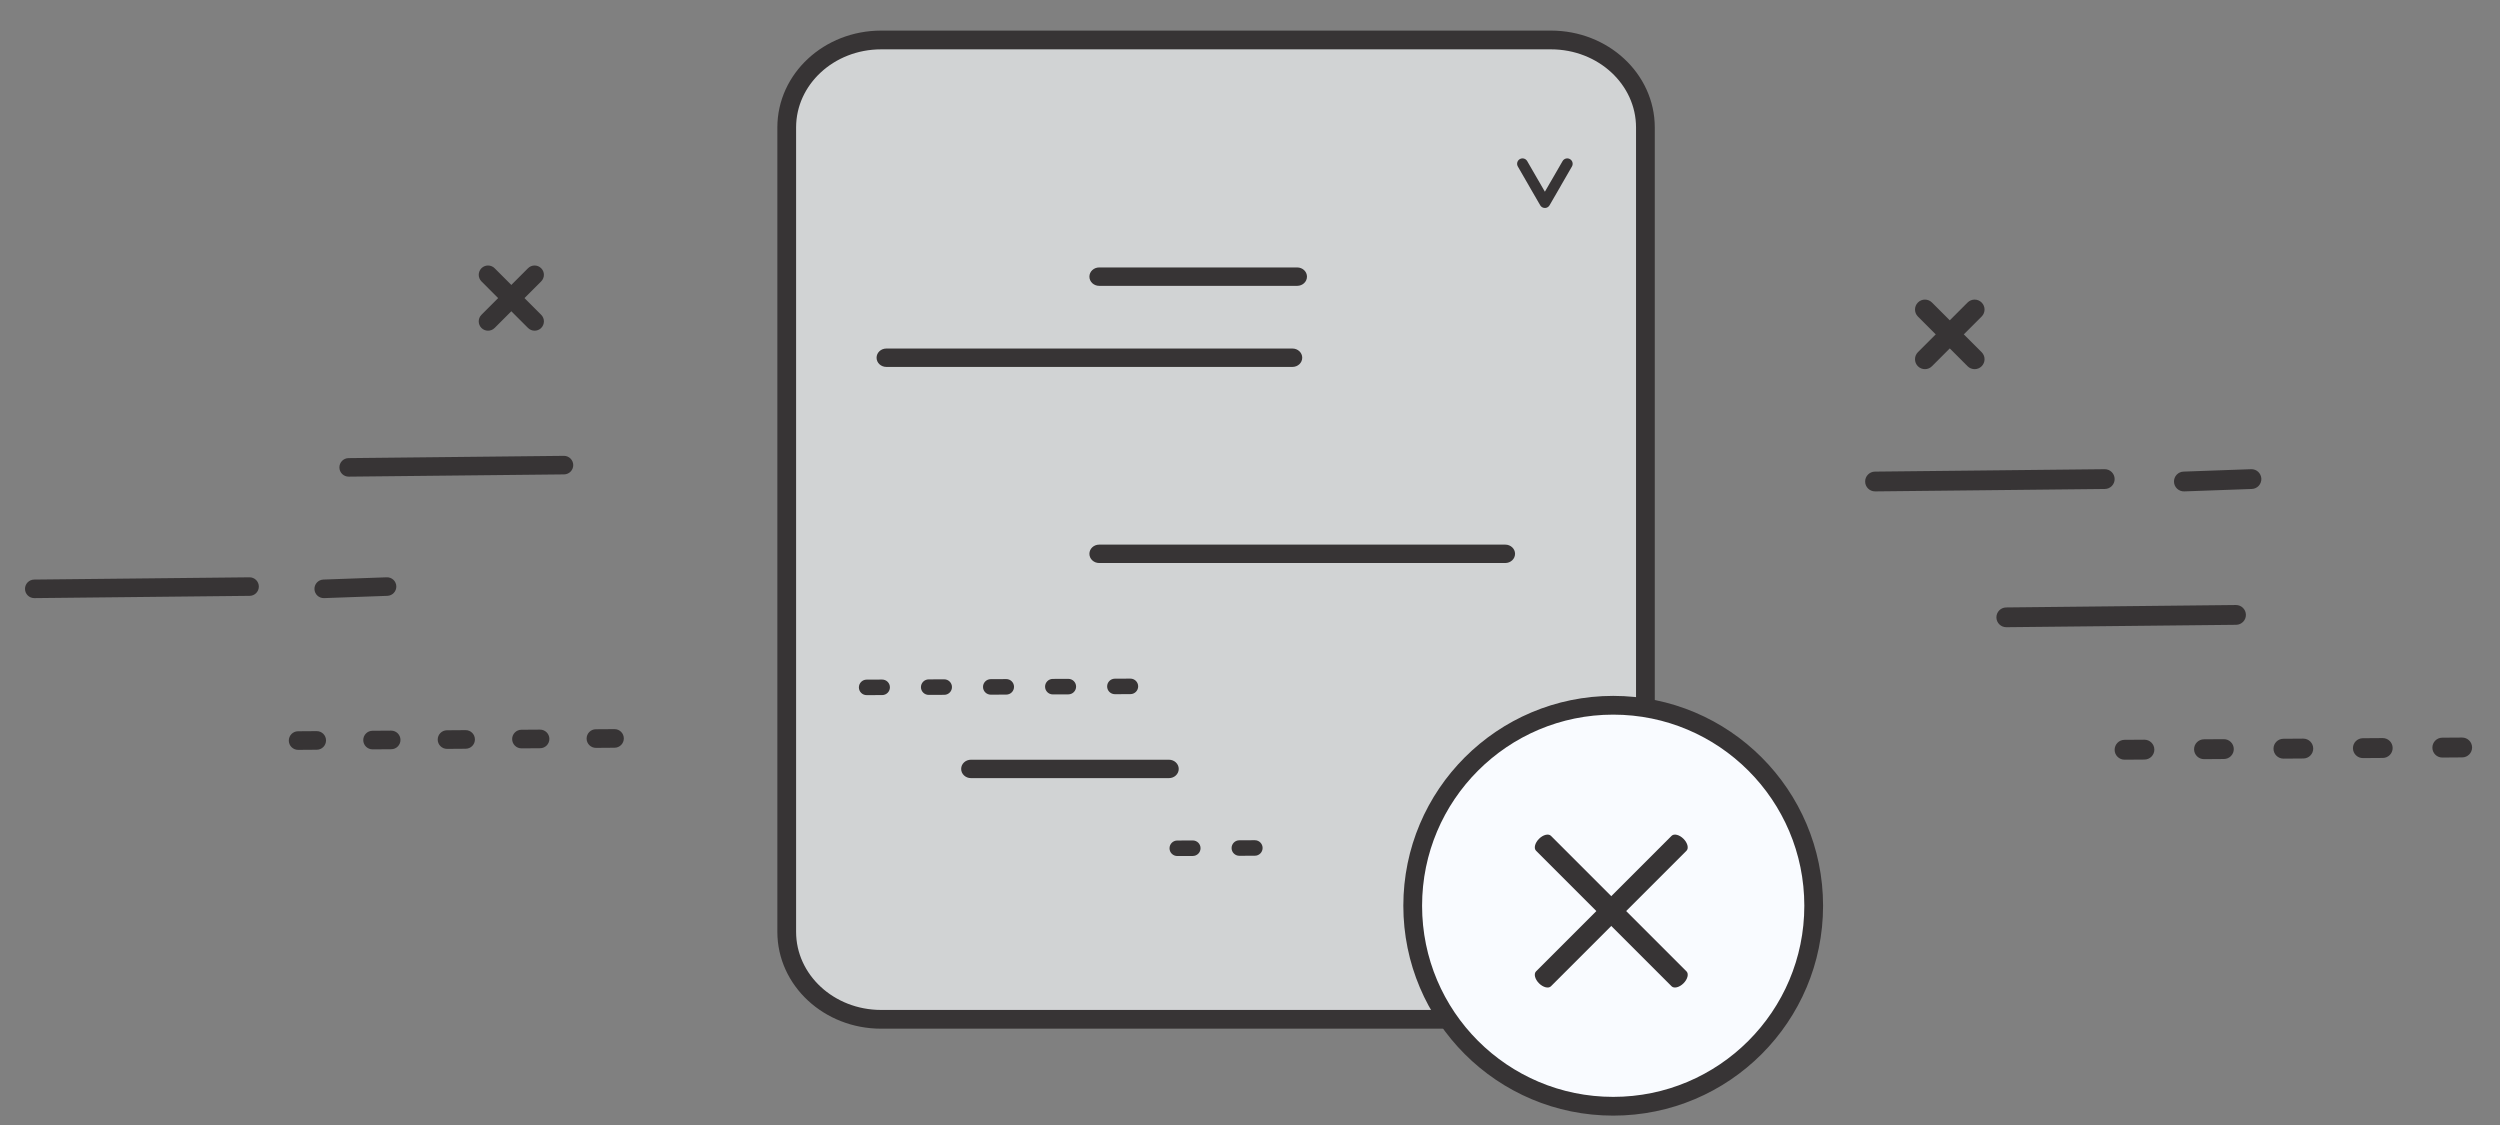 <?xml version="1.0" encoding="utf-8"?>
<!-- Generator: Adobe Illustrator 16.0.0, SVG Export Plug-In . SVG Version: 6.00 Build 0)  -->
<!DOCTYPE svg PUBLIC "-//W3C//DTD SVG 1.1//EN" "http://www.w3.org/Graphics/SVG/1.1/DTD/svg11.dtd">
<svg version="1.1" id="图层_1" xmlns="http://www.w3.org/2000/svg" xmlns:xlink="http://www.w3.org/1999/xlink" x="0px" y="0px"
	 width="400px" height="180px" viewBox="0 0 400 180" enable-background="new 0 0 400 180" xml:space="preserve">
<rect x="0" y="0" width="400" height="180" fill="#808080" stroke="none"/>
<g>
	<path fill="#D1D3D4" stroke="#373435" stroke-width="3" stroke-miterlimit="10" d="M263.264,149.099
		c0,7.728-6.761,13.991-15.102,13.991H140.978c-8.341,0-15.101-6.264-15.101-13.991V20.387c0-7.727,6.76-13.991,15.101-13.991
		h107.185c8.341,0,15.102,6.264,15.102,13.991V149.099z"/>
	<path fill-rule="evenodd" clip-rule="evenodd" fill="#373435" d="M242.853,26.638c-0.238-0.414-0.096-0.943,0.318-1.181
		c0.413-0.238,0.941-0.095,1.18,0.32l1.787,3.097l0.003-0.001l1.04,1.802l1.04-1.802l0.029-0.043l1.761-3.052
		c0.236-0.415,0.768-0.558,1.18-0.32c0.416,0.238,0.558,0.768,0.319,1.181l-1.764,3.056l-0.024,0.048l-1.791,3.1
		c-0.073,0.127-0.18,0.238-0.314,0.316c-0.415,0.24-0.945,0.098-1.185-0.316l-1.791-3.1l0.002-0.001l-0.002-0.003L242.853,26.638z"
		/>
	<g>
		<path fill-rule="evenodd" clip-rule="evenodd" fill="#373435" d="M317.063,56.351c0.621,0.62,0.621,1.626,0,2.249
			c-0.619,0.62-1.626,0.62-2.248,0l-7.949-7.952c-0.619-0.62-0.619-1.625,0-2.247s1.626-0.622,2.248,0L317.063,56.351z"/>
		<path fill-rule="evenodd" clip-rule="evenodd" fill="#373435" d="M309.111,58.6c-0.619,0.62-1.626,0.62-2.248,0
			c-0.616-0.622-0.616-1.629,0-2.249l7.952-7.95c0.619-0.622,1.626-0.622,2.246,0c0.623,0.622,0.623,1.626,0,2.247L309.111,58.6z"/>
		<path fill-rule="evenodd" clip-rule="evenodd" fill="#373435" d="M300.018,78.623c-0.876,0.004-1.591-0.696-1.594-1.572
			c-0.009-0.871,0.694-1.587,1.567-1.594l36.755-0.387c0.876-0.007,1.59,0.698,1.597,1.57c0.006,0.875-0.697,1.589-1.57,1.596
			L300.018,78.623z"/>
		<path fill-rule="evenodd" clip-rule="evenodd" fill="#373435" d="M349.478,78.623c-0.874,0.031-1.609-0.653-1.64-1.528
			c-0.031-0.874,0.652-1.607,1.527-1.638l10.812-0.387c0.874-0.031,1.606,0.652,1.639,1.526c0.029,0.875-0.653,1.609-1.526,1.64
			L349.478,78.623z"/>
		<path fill-rule="evenodd" clip-rule="evenodd" fill="#373435" d="M321.018,100.353c-0.871,0.009-1.587-0.694-1.594-1.569
			c-0.006-0.872,0.696-1.587,1.57-1.594l36.755-0.389c0.874-0.005,1.587,0.699,1.596,1.571c0.008,0.875-0.695,1.587-1.569,1.596
			L321.018,100.353z"/>
		<path fill-rule="evenodd" clip-rule="evenodd" fill="#373435" d="M339.939,121.551c-0.875,0.005-1.594-0.701-1.598-1.576
			c-0.004-0.879,0.7-1.598,1.576-1.602l3.18-0.022c0.875-0.004,1.594,0.701,1.598,1.58c0.007,0.875-0.7,1.594-1.577,1.598
			L339.939,121.551L339.939,121.551z M393.935,118.008c0.878-0.005,1.594,0.703,1.6,1.578c0.007,0.875-0.7,1.594-1.578,1.598
			l-3.177,0.024c-0.879,0.006-1.594-0.699-1.6-1.578c-0.005-0.879,0.7-1.596,1.578-1.601L393.935,118.008L393.935,118.008z
			 M381.226,118.092c0.877-0.003,1.594,0.703,1.6,1.582c0.005,0.875-0.701,1.593-1.578,1.598l-3.178,0.022
			c-0.877,0.007-1.594-0.703-1.6-1.578c-0.006-0.879,0.703-1.594,1.579-1.601L381.226,118.092L381.226,118.092z M368.516,118.18
			c0.876-0.005,1.594,0.701,1.599,1.58c0.007,0.877-0.701,1.593-1.577,1.598l-3.178,0.024c-0.876,0.004-1.595-0.703-1.6-1.581
			c-0.006-0.876,0.701-1.591,1.576-1.598L368.516,118.18L368.516,118.18z M355.805,118.267c0.878-0.008,1.593,0.701,1.601,1.578
			c0.006,0.878-0.701,1.594-1.579,1.597l-3.174,0.023c-0.881,0.007-1.595-0.701-1.604-1.576c-0.005-0.877,0.703-1.596,1.58-1.602
			L355.805,118.267z"/>
	</g>
	<g>
		<g>
			<path fill-rule="evenodd" clip-rule="evenodd" fill="#373435" d="M86.59,50.368c0.582,0.581,0.582,1.525,0,2.107
				c-0.579,0.581-1.523,0.581-2.106,0l-7.451-7.453c-0.58-0.581-0.58-1.523,0-2.105c0.58-0.583,1.524-0.583,2.106,0L86.59,50.368z"
				/>
			<path fill-rule="evenodd" clip-rule="evenodd" fill="#373435" d="M79.139,52.475c-0.583,0.581-1.526,0.581-2.108,0
				c-0.578-0.583-0.578-1.526,0-2.107l7.452-7.45c0.582-0.583,1.526-0.583,2.105,0c0.583,0.582,0.583,1.524,0,2.105L79.139,52.475z"
				/>
		</g>
		<path fill-rule="evenodd" clip-rule="evenodd" fill="#373435" d="M5.494,95.699C4.673,95.702,4.004,95.047,4,94.227
			c-0.008-0.817,0.65-1.488,1.47-1.496l34.447-0.361c0.822-0.008,1.49,0.653,1.497,1.471c0.005,0.82-0.654,1.49-1.472,1.495
			L5.494,95.699z"/>
		<path fill-rule="evenodd" clip-rule="evenodd" fill="#373435" d="M51.849,95.699c-0.818,0.027-1.507-0.612-1.537-1.433
			c-0.029-0.819,0.612-1.507,1.432-1.536l10.134-0.361c0.819-0.03,1.505,0.611,1.534,1.428c0.029,0.822-0.611,1.51-1.43,1.538
			L51.849,95.699z"/>
		<path fill-rule="evenodd" clip-rule="evenodd" fill="#373435" d="M55.797,76.264c-0.815,0.008-1.488-0.65-1.494-1.471
			c-0.005-0.817,0.653-1.488,1.471-1.494l34.45-0.363c0.818-0.005,1.486,0.655,1.495,1.472c0.006,0.82-0.653,1.488-1.471,1.496
			L55.797,76.264z"/>
		<path fill-rule="evenodd" clip-rule="evenodd" fill="#373435" d="M47.708,119.979c-0.821,0.006-1.494-0.657-1.498-1.478
			c-0.003-0.823,0.657-1.496,1.478-1.499l2.98-0.021c0.82-0.005,1.494,0.655,1.497,1.479c0.006,0.821-0.656,1.494-1.478,1.498
			L47.708,119.979L47.708,119.979z M98.312,116.66c0.824-0.006,1.495,0.657,1.5,1.478c0.008,0.821-0.656,1.494-1.478,1.499
			l-2.978,0.023c-0.823,0.003-1.494-0.657-1.498-1.48c-0.005-0.824,0.654-1.497,1.477-1.5L98.312,116.66L98.312,116.66z
			 M86.402,116.739c0.821-0.004,1.493,0.659,1.5,1.481c0.002,0.82-0.658,1.492-1.48,1.497l-2.978,0.021
			c-0.822,0.007-1.494-0.659-1.5-1.48c-0.005-0.822,0.66-1.493,1.479-1.499L86.402,116.739L86.402,116.739z M74.49,116.821
			c0.82-0.007,1.494,0.656,1.497,1.479c0.008,0.824-0.655,1.495-1.476,1.499l-2.979,0.022c-0.821,0.004-1.494-0.659-1.498-1.481
			c-0.006-0.82,0.657-1.492,1.477-1.497L74.49,116.821L74.49,116.821z M62.575,116.9c0.824-0.005,1.495,0.657,1.501,1.48
			c0.005,0.822-0.657,1.493-1.479,1.497l-2.975,0.021c-0.825,0.006-1.495-0.657-1.502-1.478c-0.004-0.822,0.658-1.496,1.48-1.499
			L62.575,116.9z"/>
	</g>
	<path fill="#373435" d="M208.356,57.236c0,0.813-0.701,1.472-1.564,1.472h-64.976c-0.864,0-1.565-0.659-1.565-1.472l0,0
		c0-0.813,0.701-1.471,1.565-1.471h64.976C207.655,55.765,208.356,56.423,208.356,57.236L208.356,57.236z"/>
	<path fill="#373435" d="M242.409,88.611c0,0.813-0.702,1.471-1.565,1.471h-64.975c-0.864,0-1.565-0.658-1.565-1.471l0,0
		c0-0.814,0.701-1.472,1.565-1.472h64.975C241.707,87.139,242.409,87.797,242.409,88.611L242.409,88.611z"/>
	<path fill="#373435" d="M209.116,44.264c0,0.813-0.701,1.472-1.565,1.472h-31.682c-0.864,0-1.565-0.659-1.565-1.472l0,0
		c0-0.813,0.701-1.472,1.565-1.472h31.682C208.415,42.792,209.116,43.451,209.116,44.264L209.116,44.264z"/>
	<path fill="#373435" d="M188.598,123.027c0,0.813-0.701,1.473-1.565,1.473h-31.682c-0.864,0-1.565-0.659-1.565-1.473l0,0
		c0-0.813,0.701-1.472,1.565-1.472h31.682C187.896,121.556,188.598,122.215,188.598,123.027L188.598,123.027z"/>
	<circle fill="#F9FBFF" stroke="#373435" stroke-width="3" stroke-miterlimit="10" cx="258.112" cy="144.921" r="32.079"/>
	<path fill-rule="evenodd" clip-rule="evenodd" fill="#373435" d="M138.667,111.221c-0.684,0.004-1.243-0.55-1.245-1.233
		c-0.001-0.688,0.552-1.246,1.236-1.248l2.483-0.011c0.685,0,1.244,0.552,1.245,1.237c0.004,0.686-0.552,1.244-1.235,1.246
		L138.667,111.221L138.667,111.221z M180.859,108.579c0.686-0.004,1.243,0.552,1.248,1.235c0.002,0.684-0.552,1.244-1.237,1.246
		l-2.481,0.011c-0.687,0.002-1.245-0.55-1.247-1.237c-0.003-0.686,0.551-1.244,1.236-1.246L180.859,108.579L180.859,108.579z
		 M170.929,108.616c0.687-0.002,1.245,0.552,1.247,1.237s-0.551,1.242-1.237,1.246l-2.48,0.009
		c-0.687,0.003-1.245-0.552-1.248-1.235c-0.003-0.688,0.553-1.245,1.236-1.248L170.929,108.616L170.929,108.616z M161,108.654
		c0.685-0.003,1.244,0.551,1.244,1.237c0.004,0.686-0.55,1.243-1.235,1.245l-2.483,0.012c-0.684,0-1.243-0.554-1.244-1.239
		c-0.003-0.684,0.552-1.242,1.234-1.244L161,108.654L161,108.654z M151.069,108.691c0.685-0.002,1.243,0.552,1.246,1.237
		s-0.552,1.244-1.238,1.244l-2.479,0.011c-0.688,0.004-1.244-0.552-1.248-1.235c0-0.686,0.553-1.244,1.239-1.246L151.069,108.691z"
		/>
	<path fill-rule="evenodd" clip-rule="evenodd" fill="#373435" d="M188.368,136.964c-0.684,0.003-1.243-0.551-1.245-1.234
		c-0.001-0.687,0.552-1.246,1.236-1.247l2.483-0.011c0.685,0,1.244,0.552,1.245,1.237c0.004,0.686-0.552,1.244-1.235,1.246
		L188.368,136.964L188.368,136.964z M200.771,134.435c0.685-0.002,1.243,0.552,1.246,1.237s-0.552,1.244-1.238,1.244l-2.479,0.011
		c-0.687,0.003-1.244-0.55-1.248-1.235c0-0.686,0.553-1.244,1.239-1.246L200.771,134.435z"/>
	<path fill="#373435" d="M269.362,157.329c-0.658,0.658-1.512,0.871-1.906,0.478l-21.689-21.69
		c-0.394-0.394-0.182-1.247,0.476-1.906l0,0c0.659-0.659,1.514-0.872,1.909-0.477l21.688,21.688
		C270.234,155.817,270.021,156.672,269.362,157.329L269.362,157.329z"/>
	<path fill="#373435" d="M246.242,157.329c-0.657-0.657-0.869-1.512-0.476-1.907l21.689-21.688c0.396-0.396,1.248-0.183,1.906,0.477
		l0,0c0.658,0.659,0.872,1.513,0.478,1.906l-21.688,21.69C247.756,158.202,246.901,157.987,246.242,157.329L246.242,157.329z"/>
</g>
</svg>
